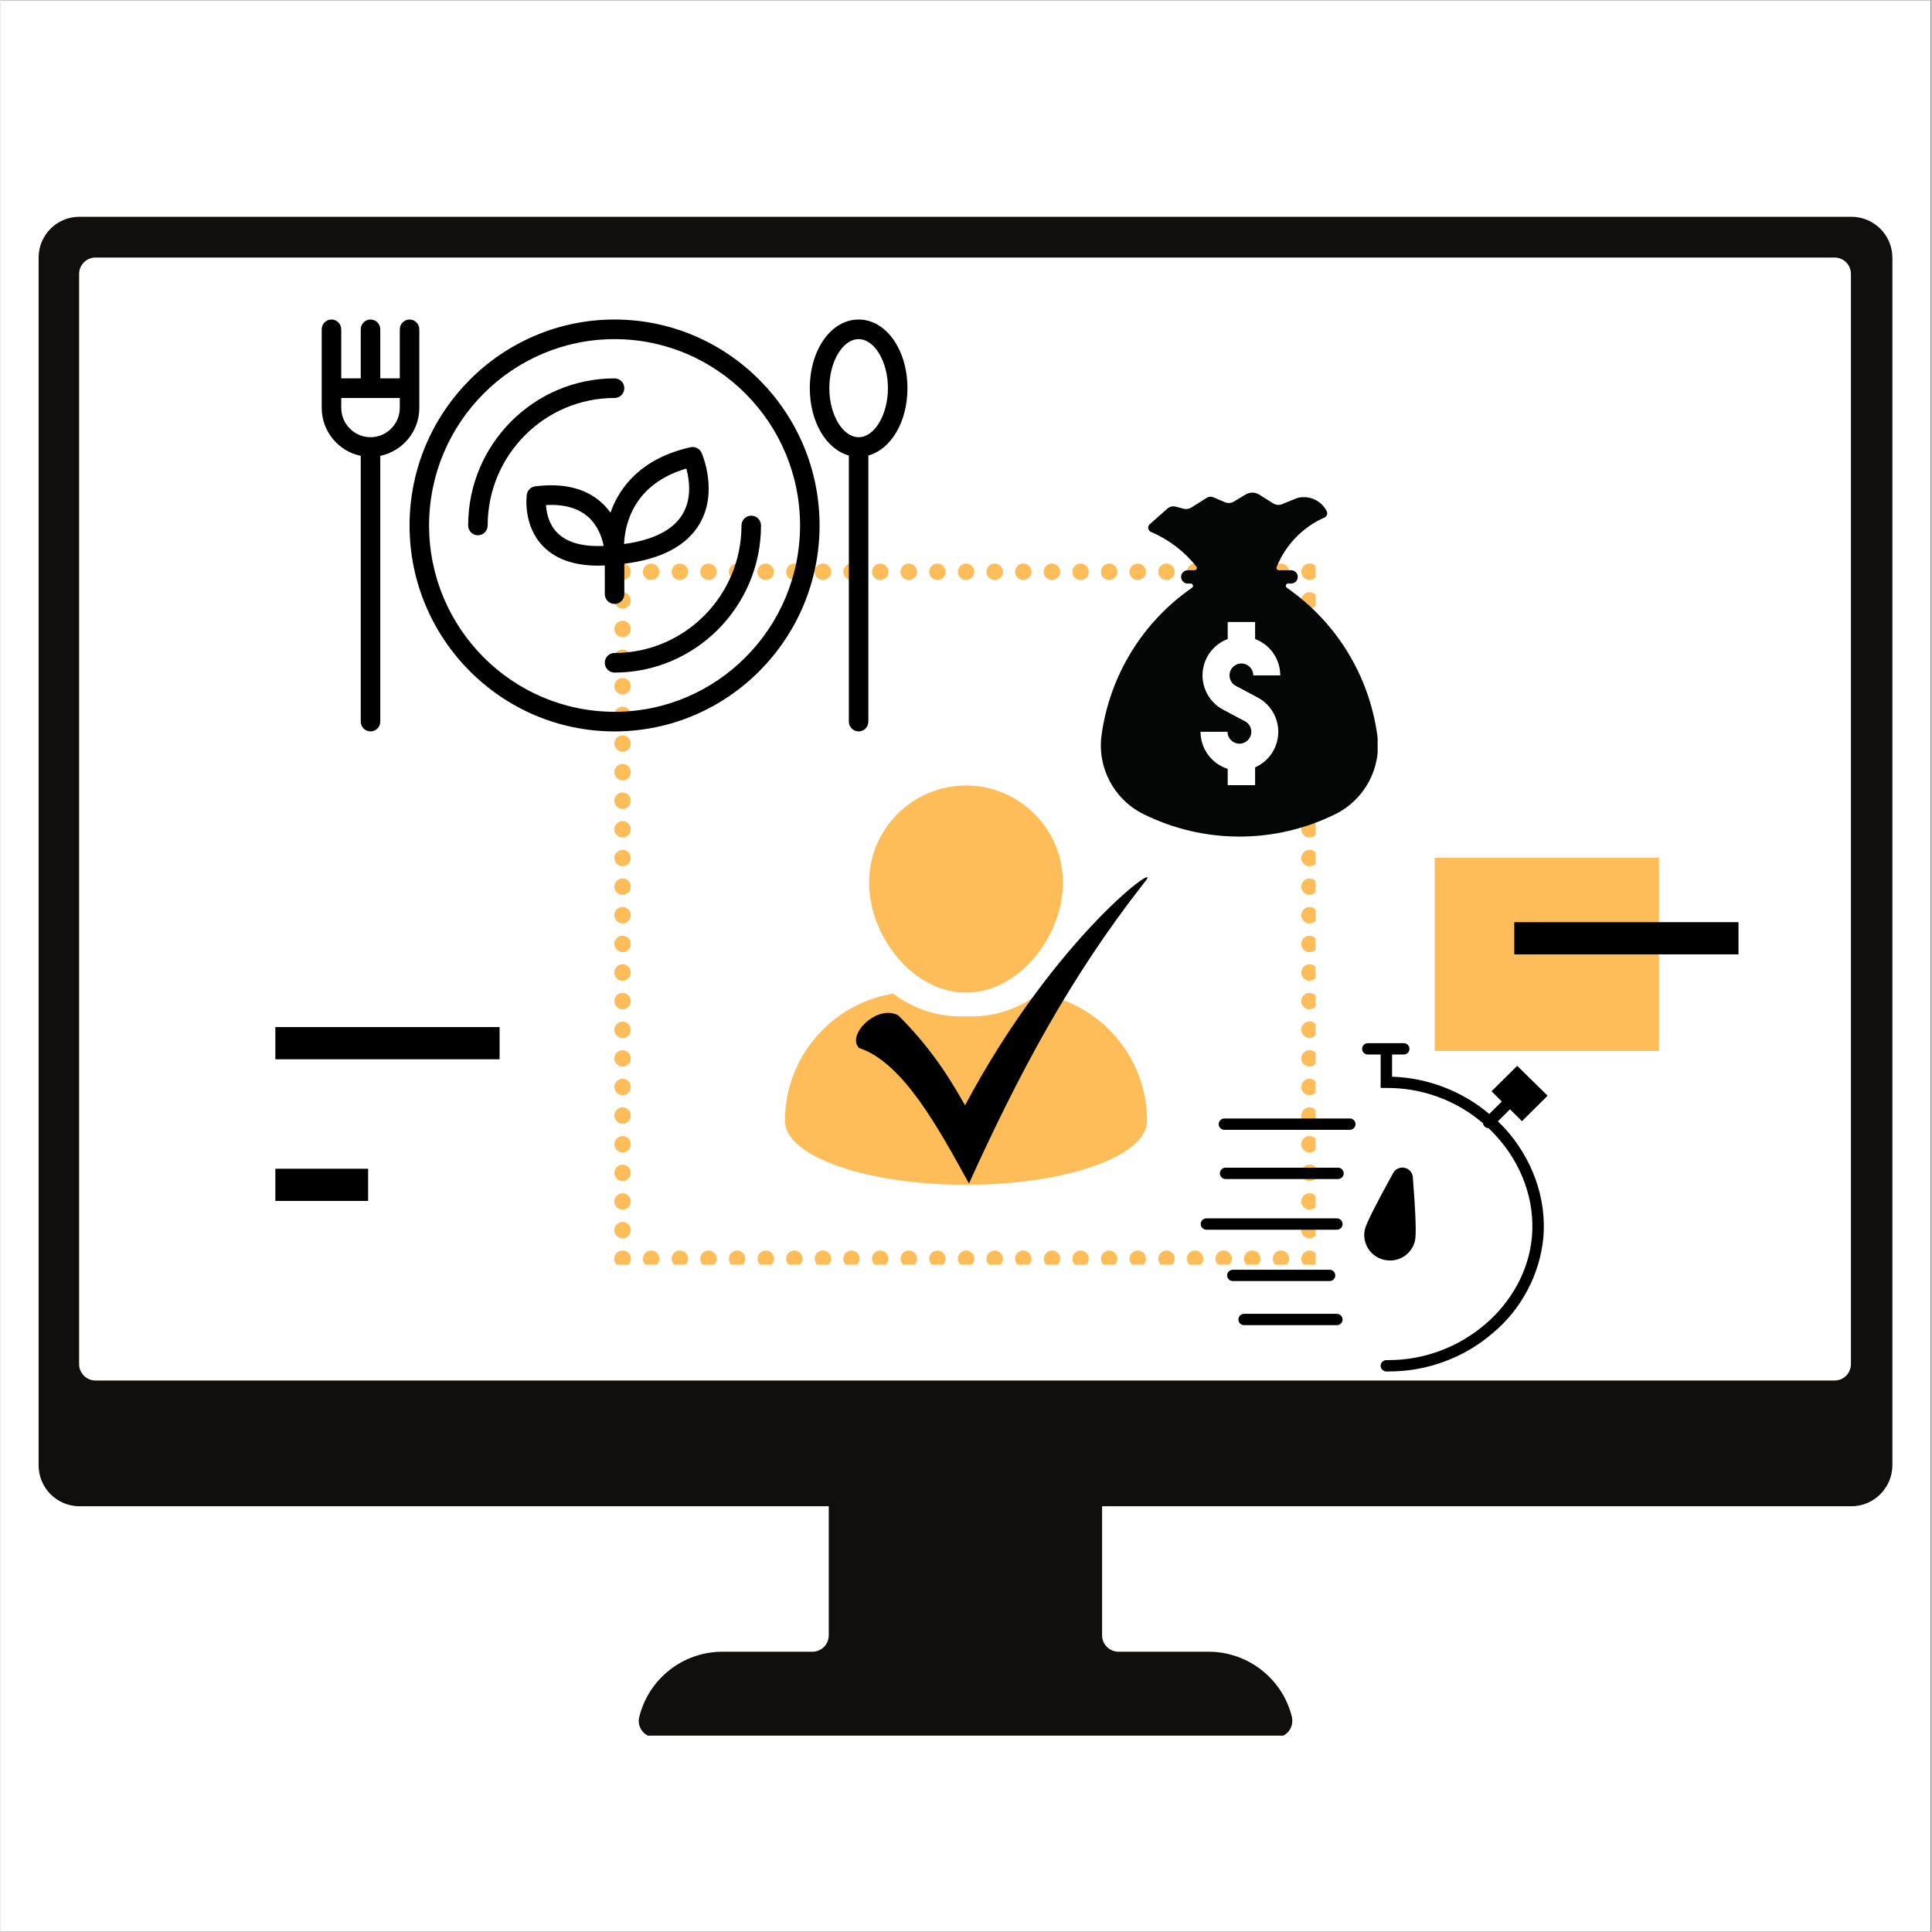 <svg xmlns="http://www.w3.org/2000/svg" xmlns:xlink="http://www.w3.org/1999/xlink" width="300" zoomAndPan="magnify" viewBox="0 0 224.88 225" height="300" preserveAspectRatio="xMidYMid meet" version="1.0"><rect x="0" y="0" width="224.88" height="225" fill="#808080" stroke="none"/><defs><clipPath id="8fcc9cb9cc"><path d="M 0 0.059 L 224.762 0.059 L 224.762 224.938 L 0 224.938 Z M 0 0.059 " clip-rule="nonzero"/></clipPath><clipPath id="80cbb0ee3a"><path d="M 151 145 L 153.156 145 L 153.156 147.285 L 151 147.285 Z M 151 145 " clip-rule="nonzero"/></clipPath><clipPath id="70cd05dbce"><path d="M 74 145 L 151 145 L 151 147.285 L 74 147.285 Z M 74 145 " clip-rule="nonzero"/></clipPath><clipPath id="b4571dd978"><path d="M 71.449 145 L 74 145 L 74 147.285 L 71.449 147.285 Z M 71.449 145 " clip-rule="nonzero"/></clipPath><clipPath id="559c867bae"><path d="M 71.449 68 L 74 68 L 74 145 L 71.449 145 Z M 71.449 68 " clip-rule="nonzero"/></clipPath><clipPath id="f638fefac1"><path d="M 71.449 65.578 L 74 65.578 L 74 68 L 71.449 68 Z M 71.449 65.578 " clip-rule="nonzero"/></clipPath><clipPath id="dc8a3e5157"><path d="M 74 65.578 L 151 65.578 L 151 68 L 74 68 Z M 74 65.578 " clip-rule="nonzero"/></clipPath><clipPath id="e35baf636e"><path d="M 151 65.578 L 153.156 65.578 L 153.156 68 L 151 68 Z M 151 65.578 " clip-rule="nonzero"/></clipPath><clipPath id="704c4b3d0e"><path d="M 151 68 L 153.156 68 L 153.156 145 L 151 145 Z M 151 68 " clip-rule="nonzero"/></clipPath><clipPath id="2acd7436ee"><path d="M 37.406 37.207 L 105.621 37.207 L 105.621 85.184 L 37.406 85.184 Z M 37.406 37.207 " clip-rule="nonzero"/></clipPath><clipPath id="c02ec1e154"><path d="M 158 121.488 L 180.207 121.488 L 180.207 159.719 L 158 159.719 Z M 158 121.488 " clip-rule="nonzero"/></clipPath><clipPath id="5d305062a2"><path d="M 139.727 141 L 157 141 L 157 144 L 139.727 144 Z M 139.727 141 " clip-rule="nonzero"/></clipPath><clipPath id="07050300b3"><path d="M 128.145 57.371 L 160.379 57.371 L 160.379 97.43 L 128.145 97.43 Z M 128.145 57.371 " clip-rule="nonzero"/></clipPath><clipPath id="49f88cab83"><path d="M 4.047 25.227 L 220.68 25.227 L 220.68 202.133 L 4.047 202.133 Z M 4.047 25.227 " clip-rule="nonzero"/></clipPath><clipPath id="2fb84b5219"><path d="M 101 91.48 L 124 91.48 L 124 116 L 101 116 Z M 101 91.48 " clip-rule="nonzero"/></clipPath><clipPath id="cb9ea7f24c"><path d="M 91.25 115 L 133.98 115 L 133.98 137.957 L 91.25 137.957 Z M 91.25 115 " clip-rule="nonzero"/></clipPath><clipPath id="73374115f7"><path d="M 99 102 L 134 102 L 134 137.828 L 99 137.828 Z M 99 102 " clip-rule="nonzero"/></clipPath></defs><g clip-path="url(#8fcc9cb9cc)"><path fill="#ffffff" d="M 0 0.059 L 224.879 0.059 L 224.879 224.941 L 0 224.941 Z M 0 0.059 " fill-opacity="1" fill-rule="nonzero"/><path fill="#ffffff" d="M 0 0.059 L 224.879 0.059 L 224.879 224.941 L 0 224.941 Z M 0 0.059 " fill-opacity="1" fill-rule="nonzero"/></g><g clip-path="url(#80cbb0ee3a)"><path fill="#ffbd59" d="M 152.445 147.551 C 152.391 147.551 152.316 147.551 152.258 147.535 C 152.203 147.516 152.145 147.496 152.09 147.477 C 152.031 147.457 151.977 147.422 151.918 147.383 C 151.863 147.348 151.824 147.309 151.77 147.27 C 151.602 147.102 151.488 146.855 151.488 146.594 C 151.488 146.348 151.582 146.105 151.77 145.918 C 151.809 145.879 151.863 145.84 151.918 145.805 C 151.977 145.766 152.031 145.746 152.09 145.711 C 152.145 145.691 152.203 145.672 152.258 145.652 C 152.391 145.637 152.504 145.637 152.633 145.652 C 152.691 145.672 152.746 145.691 152.805 145.711 C 152.859 145.73 152.918 145.766 152.973 145.805 C 153.027 145.84 153.066 145.879 153.121 145.918 C 153.293 146.086 153.406 146.332 153.406 146.594 C 153.406 146.84 153.312 147.102 153.121 147.27 C 152.934 147.441 152.691 147.551 152.445 147.551 Z M 152.445 147.551 " fill-opacity="1" fill-rule="nonzero"/></g><g clip-path="url(#70cd05dbce)"><path fill="#ffbd59" d="M 148.16 146.594 C 148.16 146.066 148.59 145.637 149.117 145.637 C 149.645 145.637 150.078 146.066 150.078 146.594 C 150.078 147.121 149.645 147.551 149.117 147.551 C 148.59 147.551 148.16 147.121 148.16 146.594 Z M 144.812 146.594 C 144.812 146.066 145.246 145.637 145.77 145.637 C 146.297 145.637 146.73 146.066 146.73 146.594 C 146.73 147.121 146.297 147.551 145.77 147.551 C 145.246 147.551 144.812 147.121 144.812 146.594 Z M 141.484 146.594 C 141.484 146.066 141.918 145.637 142.445 145.637 C 142.969 145.637 143.402 146.066 143.402 146.594 C 143.402 147.121 142.969 147.551 142.445 147.551 C 141.918 147.551 141.484 147.121 141.484 146.594 Z M 138.156 146.594 C 138.156 146.066 138.59 145.637 139.117 145.637 C 139.641 145.637 140.074 146.066 140.074 146.594 C 140.074 147.121 139.641 147.551 139.117 147.551 C 138.59 147.551 138.156 147.121 138.156 146.594 Z M 134.828 146.594 C 134.828 146.066 135.262 145.637 135.789 145.637 C 136.312 145.637 136.746 146.066 136.746 146.594 C 136.746 147.121 136.312 147.551 135.789 147.551 C 135.242 147.551 134.828 147.121 134.828 146.594 Z M 131.48 146.594 C 131.48 146.066 131.914 145.637 132.441 145.637 C 132.969 145.637 133.398 146.066 133.398 146.594 C 133.398 147.121 132.969 147.551 132.441 147.551 C 131.914 147.551 131.48 147.121 131.48 146.594 Z M 128.152 146.594 C 128.152 146.066 128.586 145.637 129.113 145.637 C 129.641 145.637 130.07 146.066 130.07 146.594 C 130.07 147.121 129.641 147.551 129.113 147.551 C 128.586 147.551 128.152 147.121 128.152 146.594 Z M 124.828 146.594 C 124.828 146.066 125.258 145.637 125.785 145.637 C 126.312 145.637 126.742 146.066 126.742 146.594 C 126.742 147.121 126.312 147.551 125.785 147.551 C 125.238 147.551 124.828 147.121 124.828 146.594 Z M 121.5 146.594 C 121.5 146.066 121.93 145.637 122.457 145.637 C 122.984 145.637 123.418 146.066 123.418 146.594 C 123.418 147.121 122.984 147.551 122.457 147.551 C 121.91 147.551 121.5 147.121 121.5 146.594 Z M 118.152 146.594 C 118.152 146.066 118.586 145.637 119.109 145.637 C 119.637 145.637 120.07 146.066 120.07 146.594 C 120.07 147.121 119.637 147.551 119.109 147.551 C 118.586 147.551 118.152 147.121 118.152 146.594 Z M 114.824 146.594 C 114.824 146.066 115.258 145.637 115.781 145.637 C 116.309 145.637 116.742 146.066 116.742 146.594 C 116.742 147.121 116.309 147.551 115.781 147.551 C 115.258 147.551 114.824 147.121 114.824 146.594 Z M 111.496 146.594 C 111.496 146.066 111.93 145.637 112.453 145.637 C 112.98 145.637 113.414 146.066 113.414 146.594 C 113.414 147.121 112.98 147.551 112.453 147.551 C 111.91 147.551 111.496 147.121 111.496 146.594 Z M 108.148 146.594 C 108.148 146.066 108.582 145.637 109.109 145.637 C 109.633 145.637 110.066 146.066 110.066 146.594 C 110.066 147.121 109.633 147.551 109.109 147.551 C 108.582 147.551 108.148 147.121 108.148 146.594 Z M 104.82 146.594 C 104.82 146.066 105.254 145.637 105.781 145.637 C 106.305 145.637 106.738 146.066 106.738 146.594 C 106.738 147.121 106.305 147.551 105.781 147.551 C 105.254 147.551 104.82 147.121 104.82 146.594 Z M 101.492 146.594 C 101.492 146.066 101.926 145.637 102.453 145.637 C 102.98 145.637 103.41 146.066 103.41 146.594 C 103.41 147.121 102.98 147.551 102.453 147.551 C 101.906 147.551 101.492 147.121 101.492 146.594 Z M 98.148 146.594 C 98.148 146.066 98.578 145.637 99.105 145.637 C 99.633 145.637 100.062 146.066 100.062 146.594 C 100.062 147.121 99.633 147.551 99.105 147.551 C 98.578 147.551 98.148 147.121 98.148 146.594 Z M 94.82 146.594 C 94.82 146.066 95.25 145.637 95.777 145.637 C 96.305 145.637 96.738 146.066 96.738 146.594 C 96.738 147.121 96.305 147.551 95.777 147.551 C 95.25 147.551 94.82 147.121 94.82 146.594 Z M 91.492 146.594 C 91.492 146.066 91.922 145.637 92.449 145.637 C 92.977 145.637 93.41 146.066 93.41 146.594 C 93.41 147.121 92.977 147.551 92.449 147.551 C 91.906 147.551 91.492 147.121 91.492 146.594 Z M 88.164 146.594 C 88.164 146.066 88.594 145.637 89.121 145.637 C 89.648 145.637 90.082 146.066 90.082 146.594 C 90.082 147.121 89.648 147.551 89.121 147.551 C 88.578 147.551 88.164 147.121 88.164 146.594 Z M 84.816 146.594 C 84.816 146.066 85.25 145.637 85.773 145.637 C 86.301 145.637 86.734 146.066 86.734 146.594 C 86.734 147.121 86.301 147.551 85.773 147.551 C 85.25 147.551 84.816 147.121 84.816 146.594 Z M 81.488 146.594 C 81.488 146.066 81.922 145.637 82.445 145.637 C 82.973 145.637 83.406 146.066 83.406 146.594 C 83.406 147.121 82.973 147.551 82.445 147.551 C 81.922 147.551 81.488 147.121 81.488 146.594 Z M 78.16 146.594 C 78.16 146.066 78.594 145.637 79.117 145.637 C 79.645 145.637 80.078 146.066 80.078 146.594 C 80.078 147.121 79.645 147.551 79.117 147.551 C 78.574 147.551 78.16 147.121 78.16 146.594 Z M 74.812 146.594 C 74.812 146.066 75.246 145.637 75.773 145.637 C 76.301 145.637 76.73 146.066 76.73 146.594 C 76.73 147.121 76.301 147.551 75.773 147.551 C 75.246 147.551 74.812 147.121 74.812 146.594 Z M 74.812 146.594 " fill-opacity="1" fill-rule="nonzero"/></g><g clip-path="url(#b4571dd978)"><path fill="#ffbd59" d="M 72.445 147.551 C 72.387 147.551 72.312 147.551 72.258 147.535 C 72.199 147.516 72.125 147.496 72.07 147.477 C 72.012 147.457 71.957 147.422 71.898 147.383 C 71.844 147.348 71.805 147.309 71.75 147.27 C 71.562 147.102 71.469 146.855 71.469 146.594 C 71.469 146.348 71.562 146.105 71.75 145.918 C 71.785 145.879 71.844 145.84 71.898 145.805 C 71.957 145.766 72.012 145.746 72.07 145.711 C 72.125 145.672 72.18 145.672 72.258 145.652 C 72.387 145.637 72.5 145.637 72.633 145.652 C 72.688 145.672 72.766 145.691 72.82 145.711 C 72.875 145.73 72.934 145.766 72.988 145.805 C 73.047 145.84 73.082 145.879 73.141 145.918 C 73.309 146.086 73.422 146.332 73.422 146.594 C 73.422 146.84 73.328 147.102 73.141 147.27 C 73.102 147.309 73.047 147.363 72.988 147.383 C 72.934 147.422 72.875 147.441 72.82 147.477 C 72.766 147.496 72.707 147.516 72.633 147.535 C 72.559 147.535 72.5 147.551 72.445 147.551 Z M 72.445 147.551 " fill-opacity="1" fill-rule="nonzero"/></g><g clip-path="url(#559c867bae)"><path fill="#ffbd59" d="M 71.484 143.266 C 71.484 142.738 71.918 142.309 72.445 142.309 C 72.973 142.309 73.402 142.738 73.402 143.266 C 73.402 143.793 72.973 144.227 72.445 144.227 C 71.918 144.207 71.484 143.793 71.484 143.266 Z M 71.484 139.918 C 71.484 139.395 71.918 138.961 72.445 138.961 C 72.973 138.961 73.402 139.395 73.402 139.918 C 73.402 140.445 72.973 140.879 72.445 140.879 C 71.918 140.879 71.484 140.445 71.484 139.918 Z M 71.484 136.59 C 71.484 136.066 71.918 135.633 72.445 135.633 C 72.973 135.633 73.402 136.066 73.402 136.59 C 73.402 137.117 72.973 137.551 72.445 137.551 C 71.918 137.551 71.484 137.117 71.484 136.59 Z M 71.484 133.262 C 71.484 132.738 71.918 132.305 72.445 132.305 C 72.973 132.305 73.402 132.738 73.402 133.262 C 73.402 133.789 72.973 134.223 72.445 134.223 C 71.918 134.203 71.484 133.789 71.484 133.262 Z M 71.484 129.918 C 71.484 129.391 71.918 128.957 72.445 128.957 C 72.973 128.957 73.402 129.391 73.402 129.918 C 73.402 130.441 72.973 130.875 72.445 130.875 C 71.918 130.875 71.484 130.441 71.484 129.918 Z M 71.484 126.59 C 71.484 126.062 71.918 125.629 72.445 125.629 C 72.973 125.629 73.402 126.062 73.402 126.59 C 73.402 127.113 72.973 127.547 72.445 127.547 C 71.918 127.547 71.484 127.113 71.484 126.59 Z M 71.484 123.262 C 71.484 122.734 71.918 122.301 72.445 122.301 C 72.973 122.301 73.402 122.734 73.402 123.262 C 73.402 123.789 72.973 124.219 72.445 124.219 C 71.918 124.219 71.484 123.789 71.484 123.262 Z M 71.484 119.934 C 71.484 119.406 71.918 118.973 72.445 118.973 C 72.973 118.973 73.402 119.406 73.402 119.934 C 73.402 120.461 72.973 120.891 72.445 120.891 C 71.918 120.871 71.484 120.461 71.484 119.934 Z M 71.484 116.586 C 71.484 116.059 71.918 115.629 72.445 115.629 C 72.973 115.629 73.402 116.059 73.402 116.586 C 73.402 117.113 72.973 117.547 72.445 117.547 C 71.918 117.547 71.484 117.113 71.484 116.586 Z M 71.484 113.258 C 71.484 112.73 71.918 112.301 72.445 112.301 C 72.973 112.301 73.402 112.73 73.402 113.258 C 73.402 113.785 72.973 114.219 72.445 114.219 C 71.918 114.219 71.484 113.785 71.484 113.258 Z M 71.484 109.93 C 71.484 109.402 71.918 108.973 72.445 108.973 C 72.973 108.973 73.402 109.402 73.402 109.93 C 73.402 110.457 72.973 110.891 72.445 110.891 C 71.918 110.871 71.484 110.457 71.484 109.93 Z M 71.484 106.582 C 71.484 106.059 71.918 105.625 72.445 105.625 C 72.973 105.625 73.402 106.059 73.402 106.582 C 73.402 107.109 72.973 107.543 72.445 107.543 C 71.918 107.543 71.484 107.109 71.484 106.582 Z M 71.484 103.254 C 71.484 102.73 71.918 102.297 72.445 102.297 C 72.973 102.297 73.402 102.73 73.402 103.254 C 73.402 103.781 72.973 104.215 72.445 104.215 C 71.918 104.215 71.484 103.781 71.484 103.254 Z M 71.484 99.93 C 71.484 99.402 71.918 98.969 72.445 98.969 C 72.973 98.969 73.402 99.402 73.402 99.93 C 73.402 100.453 72.973 100.887 72.445 100.887 C 71.918 100.887 71.484 100.453 71.484 99.93 Z M 71.484 96.582 C 71.484 96.055 71.918 95.621 72.445 95.621 C 72.973 95.621 73.402 96.055 73.402 96.582 C 73.402 97.109 72.973 97.539 72.445 97.539 C 71.918 97.539 71.484 97.109 71.484 96.582 Z M 71.484 93.254 C 71.484 92.727 71.918 92.293 72.445 92.293 C 72.973 92.293 73.402 92.727 73.402 93.254 C 73.402 93.781 72.973 94.211 72.445 94.211 C 71.918 94.211 71.484 93.781 71.484 93.254 Z M 71.484 89.926 C 71.484 89.398 71.918 88.965 72.445 88.965 C 72.973 88.965 73.402 89.398 73.402 89.926 C 73.402 90.453 72.973 90.883 72.445 90.883 C 71.918 90.883 71.484 90.453 71.484 89.926 Z M 71.484 86.598 C 71.484 86.07 71.918 85.637 72.445 85.637 C 72.973 85.637 73.402 86.07 73.402 86.598 C 73.402 87.125 72.973 87.555 72.445 87.555 C 71.918 87.539 71.484 87.125 71.484 86.598 Z M 71.484 83.25 C 71.484 82.723 71.918 82.293 72.445 82.293 C 72.973 82.293 73.402 82.723 73.402 83.25 C 73.402 83.777 72.973 84.211 72.445 84.211 C 71.918 84.211 71.484 83.777 71.484 83.25 Z M 71.484 79.922 C 71.484 79.395 71.918 78.965 72.445 78.965 C 72.973 78.965 73.402 79.395 73.402 79.922 C 73.402 80.449 72.973 80.883 72.445 80.883 C 71.918 80.883 71.484 80.449 71.484 79.922 Z M 71.484 76.594 C 71.484 76.066 71.918 75.637 72.445 75.637 C 72.973 75.637 73.402 76.066 73.402 76.594 C 73.402 77.121 72.973 77.555 72.445 77.555 C 71.918 77.535 71.484 77.121 71.484 76.594 Z M 71.484 73.25 C 71.484 72.723 71.918 72.289 72.445 72.289 C 72.973 72.289 73.402 72.723 73.402 73.25 C 73.402 73.773 72.973 74.207 72.445 74.207 C 71.918 74.207 71.484 73.773 71.484 73.25 Z M 71.484 69.922 C 71.484 69.395 71.918 68.961 72.445 68.961 C 72.973 68.961 73.402 69.395 73.402 69.922 C 73.402 70.445 72.973 70.879 72.445 70.879 C 71.918 70.879 71.484 70.445 71.484 69.922 Z M 71.484 69.922 " fill-opacity="1" fill-rule="nonzero"/></g><g clip-path="url(#f638fefac1)"><path fill="#ffbd59" d="M 72.445 67.551 C 72.199 67.551 71.957 67.457 71.77 67.27 C 71.711 67.211 71.672 67.176 71.656 67.117 C 71.617 67.062 71.578 67.008 71.562 66.949 C 71.543 66.895 71.523 66.836 71.504 66.762 C 71.484 66.703 71.484 66.648 71.484 66.594 C 71.484 66.348 71.578 66.086 71.77 65.914 C 71.992 65.691 72.312 65.598 72.633 65.652 C 72.688 65.672 72.766 65.691 72.82 65.707 C 72.875 65.727 72.934 65.766 72.988 65.801 C 73.027 65.82 73.066 65.859 73.121 65.914 C 73.309 66.086 73.402 66.348 73.402 66.594 C 73.402 66.648 73.402 66.723 73.383 66.781 C 73.367 66.836 73.348 66.895 73.328 66.949 C 73.289 67.008 73.273 67.062 73.234 67.117 C 73.195 67.176 73.16 67.211 73.121 67.27 C 73.066 67.309 73.027 67.344 72.973 67.383 C 72.914 67.418 72.859 67.438 72.801 67.477 C 72.746 67.496 72.688 67.512 72.613 67.531 C 72.559 67.531 72.5 67.551 72.445 67.551 Z M 72.445 67.551 " fill-opacity="1" fill-rule="nonzero"/></g><g clip-path="url(#dc8a3e5157)"><path fill="#ffbd59" d="M 148.16 66.594 C 148.16 66.066 148.59 65.633 149.117 65.633 C 149.645 65.633 150.078 66.066 150.078 66.594 C 150.078 67.117 149.645 67.551 149.117 67.551 C 148.59 67.551 148.16 67.117 148.16 66.594 Z M 144.812 66.594 C 144.812 66.066 145.246 65.633 145.77 65.633 C 146.297 65.633 146.73 66.066 146.73 66.594 C 146.73 67.117 146.297 67.551 145.77 67.551 C 145.246 67.551 144.812 67.117 144.812 66.594 Z M 141.484 66.594 C 141.484 66.066 141.918 65.633 142.445 65.633 C 142.969 65.633 143.402 66.066 143.402 66.594 C 143.402 67.117 142.969 67.551 142.445 67.551 C 141.918 67.551 141.484 67.117 141.484 66.594 Z M 138.156 66.594 C 138.156 66.066 138.59 65.633 139.117 65.633 C 139.641 65.633 140.074 66.066 140.074 66.594 C 140.074 67.117 139.641 67.551 139.117 67.551 C 138.59 67.551 138.156 67.117 138.156 66.594 Z M 134.828 66.594 C 134.828 66.066 135.262 65.633 135.789 65.633 C 136.312 65.633 136.746 66.066 136.746 66.594 C 136.746 67.117 136.312 67.551 135.789 67.551 C 135.242 67.551 134.828 67.117 134.828 66.594 Z M 131.48 66.594 C 131.48 66.066 131.914 65.633 132.441 65.633 C 132.969 65.633 133.398 66.066 133.398 66.594 C 133.398 67.117 132.969 67.551 132.441 67.551 C 131.914 67.551 131.48 67.117 131.48 66.594 Z M 128.152 66.594 C 128.152 66.066 128.586 65.633 129.113 65.633 C 129.641 65.633 130.07 66.066 130.07 66.594 C 130.07 67.117 129.641 67.551 129.113 67.551 C 128.586 67.551 128.152 67.117 128.152 66.594 Z M 124.828 66.594 C 124.828 66.066 125.258 65.633 125.785 65.633 C 126.312 65.633 126.742 66.066 126.742 66.594 C 126.742 67.117 126.312 67.551 125.785 67.551 C 125.238 67.551 124.828 67.117 124.828 66.594 Z M 121.48 66.594 C 121.48 66.066 121.91 65.633 122.438 65.633 C 122.965 65.633 123.398 66.066 123.398 66.594 C 123.398 67.117 122.965 67.551 122.438 67.551 C 121.91 67.551 121.48 67.117 121.48 66.594 Z M 118.152 66.594 C 118.152 66.066 118.586 65.633 119.109 65.633 C 119.637 65.633 120.07 66.066 120.07 66.594 C 120.07 67.117 119.637 67.551 119.109 67.551 C 118.586 67.551 118.152 67.117 118.152 66.594 Z M 114.824 66.594 C 114.824 66.066 115.258 65.633 115.781 65.633 C 116.309 65.633 116.742 66.066 116.742 66.594 C 116.742 67.117 116.309 67.551 115.781 67.551 C 115.258 67.551 114.824 67.117 114.824 66.594 Z M 111.496 66.594 C 111.496 66.066 111.93 65.633 112.453 65.633 C 112.98 65.633 113.414 66.066 113.414 66.594 C 113.414 67.117 112.98 67.551 112.453 67.551 C 111.91 67.551 111.496 67.117 111.496 66.594 Z M 108.148 66.594 C 108.148 66.066 108.582 65.633 109.109 65.633 C 109.633 65.633 110.066 66.066 110.066 66.594 C 110.066 67.117 109.633 67.551 109.109 67.551 C 108.582 67.551 108.148 67.117 108.148 66.594 Z M 104.82 66.594 C 104.82 66.066 105.254 65.633 105.781 65.633 C 106.305 65.633 106.738 66.066 106.738 66.594 C 106.738 67.117 106.305 67.551 105.781 67.551 C 105.254 67.551 104.82 67.117 104.82 66.594 Z M 101.492 66.594 C 101.492 66.066 101.926 65.633 102.453 65.633 C 102.98 65.633 103.41 66.066 103.41 66.594 C 103.41 67.117 102.98 67.551 102.453 67.551 C 101.906 67.551 101.492 67.117 101.492 66.594 Z M 98.148 66.594 C 98.148 66.066 98.578 65.633 99.105 65.633 C 99.633 65.633 100.062 66.066 100.062 66.594 C 100.062 67.117 99.633 67.551 99.105 67.551 C 98.578 67.551 98.148 67.117 98.148 66.594 Z M 94.82 66.594 C 94.82 66.066 95.25 65.633 95.777 65.633 C 96.305 65.633 96.738 66.066 96.738 66.594 C 96.738 67.117 96.305 67.551 95.777 67.551 C 95.25 67.551 94.82 67.117 94.82 66.594 Z M 91.492 66.594 C 91.492 66.066 91.922 65.633 92.449 65.633 C 92.977 65.633 93.41 66.066 93.41 66.594 C 93.41 67.117 92.977 67.551 92.449 67.551 C 91.906 67.551 91.492 67.117 91.492 66.594 Z M 88.145 66.594 C 88.145 66.066 88.578 65.633 89.102 65.633 C 89.629 65.633 90.062 66.066 90.062 66.594 C 90.062 67.117 89.629 67.551 89.102 67.551 C 88.578 67.551 88.145 67.117 88.145 66.594 Z M 84.816 66.594 C 84.816 66.066 85.25 65.633 85.773 65.633 C 86.301 65.633 86.734 66.066 86.734 66.594 C 86.734 67.117 86.301 67.551 85.773 67.551 C 85.25 67.551 84.816 67.117 84.816 66.594 Z M 81.488 66.594 C 81.488 66.066 81.922 65.633 82.445 65.633 C 82.973 65.633 83.406 66.066 83.406 66.594 C 83.406 67.117 82.973 67.551 82.445 67.551 C 81.922 67.551 81.488 67.117 81.488 66.594 Z M 78.16 66.594 C 78.16 66.066 78.594 65.633 79.117 65.633 C 79.645 65.633 80.078 66.066 80.078 66.594 C 80.078 67.117 79.645 67.551 79.117 67.551 C 78.574 67.551 78.16 67.117 78.16 66.594 Z M 74.812 66.594 C 74.812 66.066 75.246 65.633 75.773 65.633 C 76.301 65.633 76.73 66.066 76.73 66.594 C 76.73 67.117 76.301 67.551 75.773 67.551 C 75.246 67.551 74.812 67.117 74.812 66.594 Z M 74.812 66.594 " fill-opacity="1" fill-rule="nonzero"/></g><g clip-path="url(#e35baf636e)"><path fill="#ffbd59" d="M 152.445 67.551 C 152.203 67.551 151.938 67.438 151.77 67.27 C 151.73 67.23 151.676 67.176 151.656 67.117 C 151.617 67.062 151.602 67.008 151.562 66.949 C 151.543 66.895 151.523 66.836 151.508 66.762 C 151.488 66.703 151.488 66.629 151.488 66.574 C 151.488 66.516 151.488 66.441 151.508 66.387 C 151.523 66.328 151.543 66.273 151.562 66.215 C 151.582 66.16 151.617 66.102 151.656 66.047 C 151.695 65.992 151.73 65.934 151.77 65.898 C 151.809 65.859 151.863 65.82 151.918 65.785 C 151.977 65.746 152.031 65.727 152.09 65.691 C 152.145 65.672 152.203 65.652 152.258 65.633 C 152.578 65.578 152.898 65.672 153.121 65.898 C 153.16 65.934 153.219 65.992 153.234 66.047 C 153.273 66.102 153.293 66.16 153.328 66.215 C 153.348 66.273 153.367 66.328 153.387 66.387 C 153.406 66.441 153.406 66.516 153.406 66.574 C 153.406 66.629 153.406 66.703 153.387 66.762 C 153.367 66.816 153.348 66.895 153.328 66.949 C 153.312 67.008 153.273 67.062 153.234 67.117 C 153.199 67.176 153.16 67.211 153.121 67.27 C 152.934 67.438 152.691 67.551 152.445 67.551 Z M 152.445 67.551 " fill-opacity="1" fill-rule="nonzero"/></g><g clip-path="url(#704c4b3d0e)"><path fill="#ffbd59" d="M 151.488 143.266 C 151.488 142.738 151.918 142.309 152.445 142.309 C 152.973 142.309 153.406 142.738 153.406 143.266 C 153.406 143.793 152.973 144.227 152.445 144.227 C 151.918 144.207 151.488 143.793 151.488 143.266 Z M 151.488 139.918 C 151.488 139.395 151.918 138.961 152.445 138.961 C 152.973 138.961 153.406 139.395 153.406 139.918 C 153.406 140.445 152.973 140.879 152.445 140.879 C 151.918 140.879 151.488 140.445 151.488 139.918 Z M 151.488 136.59 C 151.488 136.066 151.918 135.633 152.445 135.633 C 152.973 135.633 153.406 136.066 153.406 136.59 C 153.406 137.117 152.973 137.551 152.445 137.551 C 151.918 137.551 151.488 137.117 151.488 136.59 Z M 151.488 133.262 C 151.488 132.738 151.918 132.305 152.445 132.305 C 152.973 132.305 153.406 132.738 153.406 133.262 C 153.406 133.789 152.973 134.223 152.445 134.223 C 151.918 134.203 151.488 133.789 151.488 133.262 Z M 151.488 129.918 C 151.488 129.391 151.918 128.957 152.445 128.957 C 152.973 128.957 153.406 129.391 153.406 129.918 C 153.406 130.441 152.973 130.875 152.445 130.875 C 151.918 130.875 151.488 130.441 151.488 129.918 Z M 151.488 126.59 C 151.488 126.062 151.918 125.629 152.445 125.629 C 152.973 125.629 153.406 126.062 153.406 126.59 C 153.406 127.113 152.973 127.547 152.445 127.547 C 151.918 127.547 151.488 127.113 151.488 126.59 Z M 151.488 123.262 C 151.488 122.734 151.918 122.301 152.445 122.301 C 152.973 122.301 153.406 122.734 153.406 123.262 C 153.406 123.789 152.973 124.219 152.445 124.219 C 151.918 124.219 151.488 123.789 151.488 123.262 Z M 151.488 119.914 C 151.488 119.387 151.918 118.957 152.445 118.957 C 152.973 118.957 153.406 119.387 153.406 119.914 C 153.406 120.441 152.973 120.871 152.445 120.871 C 151.918 120.871 151.488 120.461 151.488 119.914 Z M 151.488 116.586 C 151.488 116.059 151.918 115.629 152.445 115.629 C 152.973 115.629 153.406 116.059 153.406 116.586 C 153.406 117.113 152.973 117.547 152.445 117.547 C 151.918 117.547 151.488 117.113 151.488 116.586 Z M 151.488 113.258 C 151.488 112.73 151.918 112.301 152.445 112.301 C 152.973 112.301 153.406 112.73 153.406 113.258 C 153.406 113.785 152.973 114.219 152.445 114.219 C 151.918 114.219 151.488 113.785 151.488 113.258 Z M 151.488 109.93 C 151.488 109.402 151.918 108.973 152.445 108.973 C 152.973 108.973 153.406 109.402 153.406 109.93 C 153.406 110.457 152.973 110.891 152.445 110.891 C 151.918 110.871 151.488 110.457 151.488 109.93 Z M 151.488 106.582 C 151.488 106.059 151.918 105.625 152.445 105.625 C 152.973 105.625 153.406 106.059 153.406 106.582 C 153.406 107.109 152.973 107.543 152.445 107.543 C 151.918 107.543 151.488 107.109 151.488 106.582 Z M 151.488 103.254 C 151.488 102.73 151.918 102.297 152.445 102.297 C 152.973 102.297 153.406 102.73 153.406 103.254 C 153.406 103.781 152.973 104.215 152.445 104.215 C 151.918 104.215 151.488 103.781 151.488 103.254 Z M 151.488 99.93 C 151.488 99.402 151.918 98.969 152.445 98.969 C 152.973 98.969 153.406 99.402 153.406 99.93 C 153.406 100.453 152.973 100.887 152.445 100.887 C 151.918 100.887 151.488 100.453 151.488 99.93 Z M 151.488 96.582 C 151.488 96.055 151.918 95.621 152.445 95.621 C 152.973 95.621 153.406 96.055 153.406 96.582 C 153.406 97.109 152.973 97.539 152.445 97.539 C 151.918 97.539 151.488 97.109 151.488 96.582 Z M 151.488 93.254 C 151.488 92.727 151.918 92.293 152.445 92.293 C 152.973 92.293 153.406 92.727 153.406 93.254 C 153.406 93.781 152.973 94.211 152.445 94.211 C 151.918 94.211 151.488 93.781 151.488 93.254 Z M 151.488 89.926 C 151.488 89.398 151.918 88.965 152.445 88.965 C 152.973 88.965 153.406 89.398 153.406 89.926 C 153.406 90.453 152.973 90.883 152.445 90.883 C 151.918 90.883 151.488 90.453 151.488 89.926 Z M 151.488 86.578 C 151.488 86.051 151.918 85.621 152.445 85.621 C 152.973 85.621 153.406 86.051 153.406 86.578 C 153.406 87.105 152.973 87.539 152.445 87.539 C 151.918 87.539 151.488 87.125 151.488 86.578 Z M 151.488 83.25 C 151.488 82.723 151.918 82.293 152.445 82.293 C 152.973 82.293 153.406 82.723 153.406 83.25 C 153.406 83.777 152.973 84.211 152.445 84.211 C 151.918 84.211 151.488 83.777 151.488 83.25 Z M 151.488 79.922 C 151.488 79.395 151.918 78.965 152.445 78.965 C 152.973 78.965 153.406 79.395 153.406 79.922 C 153.406 80.449 152.973 80.883 152.445 80.883 C 151.918 80.883 151.488 80.449 151.488 79.922 Z M 151.488 76.594 C 151.488 76.066 151.918 75.637 152.445 75.637 C 152.973 75.637 153.406 76.066 153.406 76.594 C 153.406 77.121 152.973 77.555 152.445 77.555 C 151.918 77.535 151.488 77.121 151.488 76.594 Z M 151.488 73.25 C 151.488 72.723 151.918 72.289 152.445 72.289 C 152.973 72.289 153.406 72.723 153.406 73.25 C 153.406 73.773 152.973 74.207 152.445 74.207 C 151.918 74.207 151.488 73.773 151.488 73.25 Z M 151.488 69.922 C 151.488 69.395 151.918 68.961 152.445 68.961 C 152.973 68.961 153.406 69.395 153.406 69.922 C 153.406 70.445 152.973 70.879 152.445 70.879 C 151.918 70.879 151.488 70.445 151.488 69.922 Z M 151.488 69.922 " fill-opacity="1" fill-rule="nonzero"/></g><g clip-path="url(#2acd7436ee)"><path fill="#000000" d="M 99.934 37.211 C 96.746 37.211 94.25 40.723 94.25 45.207 C 94.25 49.141 96.172 52.324 98.797 53.047 L 98.797 84.039 C 98.797 84.668 99.309 85.18 99.934 85.18 C 100.562 85.18 101.07 84.668 101.07 84.039 L 101.07 53.047 C 103.695 52.324 105.621 49.141 105.621 45.207 C 105.621 40.723 103.121 37.211 99.934 37.211 Z M 99.934 50.918 C 98.086 50.918 96.523 48.301 96.523 45.207 C 96.523 42.113 98.086 39.496 99.934 39.496 C 101.785 39.496 103.348 42.113 103.348 45.207 C 103.348 48.301 101.785 50.918 99.934 50.918 Z M 71.512 37.211 C 58.348 37.211 47.637 47.973 47.637 61.195 C 47.637 74.422 58.348 85.18 71.512 85.18 C 84.676 85.18 95.387 74.422 95.387 61.195 C 95.387 47.973 84.676 37.211 71.512 37.211 Z M 71.512 82.895 C 59.602 82.895 49.91 73.16 49.91 61.195 C 49.91 49.23 59.602 39.496 71.512 39.496 C 83.422 39.496 93.113 49.23 93.113 61.195 C 93.113 73.16 83.422 82.895 71.512 82.895 Z M 71.512 46.348 C 63.363 46.348 56.734 53.008 56.734 61.195 C 56.734 61.828 56.223 62.34 55.598 62.34 C 54.969 62.34 54.461 61.828 54.461 61.195 C 54.461 51.75 62.109 44.066 71.512 44.066 C 72.141 44.066 72.648 44.574 72.648 45.207 C 72.648 45.836 72.141 46.348 71.512 46.348 Z M 87.43 60.055 C 88.059 60.055 88.566 60.566 88.566 61.195 C 88.566 70.641 80.918 78.328 71.512 78.328 C 70.887 78.328 70.375 77.816 70.375 77.184 C 70.375 76.555 70.887 76.043 71.512 76.043 C 79.664 76.043 86.293 69.383 86.293 61.195 C 86.293 60.566 86.801 60.055 87.43 60.055 Z M 70.375 69.191 C 70.375 69.82 70.887 70.332 71.512 70.332 C 72.141 70.332 72.648 69.82 72.648 69.191 L 72.648 65.652 C 76.965 65.113 79.91 63.555 81.406 61.02 C 83.613 57.277 81.727 52.922 81.648 52.738 C 81.426 52.242 80.891 51.969 80.363 52.086 C 74.586 53.375 72.172 56.75 71.164 59.355 C 71.117 59.473 71.078 59.59 71.035 59.703 C 70.73 59.277 70.371 58.867 69.941 58.484 C 68.098 56.852 65.52 56.23 62.277 56.637 C 61.77 56.699 61.363 57.098 61.293 57.609 C 61.273 57.754 60.816 61.16 63.168 63.598 C 64.629 65.113 66.793 65.875 69.613 65.875 C 69.859 65.875 70.117 65.867 70.375 65.855 Z M 79.871 54.57 C 80.203 55.785 80.551 58 79.441 59.867 C 78.344 61.719 76.051 62.887 72.617 63.355 C 72.711 61.156 73.656 56.391 79.871 54.57 Z M 64.812 62.02 C 63.832 61.012 63.578 59.68 63.527 58.816 C 65.621 58.707 67.262 59.164 68.422 60.184 C 69.586 61.207 70.055 62.621 70.246 63.578 C 67.758 63.691 65.934 63.168 64.812 62.02 Z M 48.773 47.492 L 48.773 38.355 C 48.773 37.723 48.266 37.211 47.637 37.211 C 47.012 37.211 46.5 37.723 46.5 38.355 L 46.5 44.066 L 44.227 44.066 L 44.227 38.355 C 44.227 37.723 43.719 37.211 43.09 37.211 C 42.461 37.211 41.953 37.723 41.953 38.355 L 41.953 44.066 L 39.68 44.066 L 39.68 38.355 C 39.68 37.723 39.172 37.211 38.543 37.211 C 37.914 37.211 37.406 37.723 37.406 38.355 L 37.406 47.492 C 37.406 50.25 39.363 52.555 41.953 53.086 L 41.953 84.039 C 41.953 84.668 42.461 85.18 43.09 85.18 C 43.719 85.18 44.227 84.668 44.227 84.039 L 44.227 53.086 C 46.82 52.555 48.773 50.25 48.773 47.492 Z M 46.5 47.492 C 46.5 49.379 44.973 50.918 43.09 50.918 C 41.211 50.918 39.68 49.379 39.68 47.492 L 39.68 46.348 L 46.5 46.348 Z M 46.5 47.492 " fill-opacity="1" fill-rule="nonzero"/></g><g clip-path="url(#c02ec1e154)"><path fill="#000000" d="M 174.383 130.59 L 175.793 129.188 L 177.188 130.57 L 180.176 127.605 L 176.633 124.125 L 173.645 127.09 L 174.84 128.281 L 173.379 129.73 C 171.793 128.395 170.027 127.355 168.09 126.613 C 166.148 125.867 164.137 125.461 162.059 125.391 L 162.059 122.809 L 163.422 122.809 C 163.605 122.809 163.762 122.742 163.891 122.613 C 164.02 122.484 164.086 122.328 164.086 122.148 C 164.086 121.965 164.02 121.809 163.891 121.684 C 163.762 121.555 163.605 121.488 163.422 121.488 L 159.234 121.488 C 159.051 121.488 158.895 121.555 158.766 121.684 C 158.633 121.809 158.57 121.965 158.57 122.148 C 158.57 122.328 158.633 122.484 158.766 122.613 C 158.895 122.742 159.051 122.809 159.234 122.809 L 160.73 122.809 L 160.73 126.703 L 161.395 126.703 C 163.457 126.688 165.461 127.035 167.398 127.742 C 169.336 128.449 171.086 129.473 172.648 130.812 C 172.668 130.961 172.73 131.086 172.836 131.191 C 172.961 131.312 173.109 131.379 173.285 131.383 C 173.566 131.648 173.844 131.918 174.105 132.207 C 177.184 135.535 178.727 139.852 178.344 144.07 C 177.613 152.02 170.16 158.398 161.668 158.398 L 161.395 158.398 C 161.211 158.398 161.055 158.465 160.926 158.594 C 160.797 158.723 160.73 158.879 160.73 159.059 C 160.73 159.242 160.797 159.398 160.926 159.523 C 161.055 159.652 161.211 159.719 161.395 159.719 L 161.684 159.719 C 163.918 159.723 166.078 159.336 168.172 158.559 C 170.266 157.785 172.152 156.668 173.836 155.211 C 175.492 153.812 176.824 152.16 177.832 150.25 C 178.844 148.34 179.457 146.312 179.676 144.168 C 180.082 139.613 178.422 134.91 175.102 131.309 C 174.859 131.062 174.621 130.82 174.383 130.59 Z M 174.383 130.59 " fill-opacity="1" fill-rule="nonzero"/></g><path fill="#000000" d="M 161.824 146.797 C 162.168 146.797 162.5 146.738 162.82 146.625 C 163.141 146.512 163.434 146.348 163.699 146.137 C 163.965 145.922 164.188 145.672 164.363 145.383 C 164.543 145.094 164.668 144.785 164.738 144.453 C 164.895 143.73 164.805 141.254 164.477 137.086 C 164.453 136.82 164.355 136.586 164.176 136.387 C 164 136.188 163.781 136.059 163.516 136.004 C 163.254 135.945 163 135.973 162.758 136.082 C 162.512 136.195 162.324 136.367 162.195 136.598 C 160.168 140.273 159.043 142.48 158.887 143.203 C 158.805 143.59 158.797 143.973 158.867 144.363 C 158.941 144.75 159.082 145.109 159.297 145.438 C 159.512 145.77 159.781 146.047 160.109 146.27 C 160.434 146.492 160.793 146.648 161.18 146.73 C 161.391 146.773 161.609 146.797 161.824 146.797 Z M 161.824 146.797 " fill-opacity="1" fill-rule="nonzero"/><path fill="#000000" d="M 157.141 130.258 L 142.535 130.258 C 142.352 130.258 142.195 130.324 142.062 130.453 C 141.934 130.582 141.871 130.734 141.871 130.918 C 141.871 131.098 141.934 131.254 142.062 131.383 C 142.195 131.512 142.352 131.578 142.535 131.578 L 157.141 131.578 C 157.32 131.578 157.48 131.512 157.609 131.383 C 157.738 131.254 157.805 131.098 157.805 130.918 C 157.805 130.734 157.738 130.582 157.609 130.453 C 157.48 130.324 157.32 130.258 157.141 130.258 Z M 157.141 130.258 " fill-opacity="1" fill-rule="nonzero"/><path fill="#000000" d="M 155.766 135.988 L 142.668 135.988 C 142.488 135.988 142.328 136.055 142.199 136.184 C 142.07 136.312 142.008 136.465 142.008 136.648 C 142.008 136.832 142.07 136.984 142.199 137.113 C 142.328 137.242 142.488 137.309 142.668 137.309 L 155.766 137.309 C 155.949 137.309 156.105 137.242 156.234 137.113 C 156.363 136.984 156.43 136.832 156.43 136.648 C 156.43 136.465 156.363 136.312 156.234 136.184 C 156.105 136.055 155.949 135.988 155.766 135.988 Z M 155.766 135.988 " fill-opacity="1" fill-rule="nonzero"/><g clip-path="url(#5d305062a2)"><path fill="#000000" d="M 155.633 141.891 L 140.441 141.891 C 140.258 141.891 140.102 141.957 139.973 142.086 C 139.844 142.215 139.777 142.371 139.777 142.551 C 139.777 142.734 139.844 142.887 139.973 143.016 C 140.102 143.145 140.258 143.211 140.441 143.211 L 155.633 143.211 C 155.816 143.211 155.973 143.145 156.102 143.016 C 156.23 142.887 156.297 142.734 156.297 142.551 C 156.297 142.371 156.23 142.215 156.102 142.086 C 155.973 141.957 155.816 141.891 155.633 141.891 Z M 155.633 141.891 " fill-opacity="1" fill-rule="nonzero"/></g><path fill="#000000" d="M 155.445 148.531 C 155.445 148.352 155.383 148.195 155.25 148.066 C 155.121 147.938 154.965 147.875 154.781 147.875 L 143.52 147.875 C 143.336 147.875 143.18 147.938 143.051 148.066 C 142.922 148.195 142.855 148.352 142.855 148.531 C 142.855 148.715 142.922 148.871 143.051 149 C 143.18 149.129 143.336 149.191 143.52 149.191 L 154.781 149.191 C 154.965 149.191 155.121 149.129 155.25 149 C 155.383 148.871 155.445 148.715 155.445 148.531 Z M 155.445 148.531 " fill-opacity="1" fill-rule="nonzero"/><path fill="#000000" d="M 155.633 153.008 L 144.828 153.008 C 144.645 153.008 144.488 153.074 144.359 153.203 C 144.227 153.332 144.164 153.484 144.164 153.668 C 144.164 153.848 144.227 154.004 144.359 154.133 C 144.488 154.262 144.645 154.328 144.828 154.328 L 155.633 154.328 C 155.816 154.328 155.973 154.262 156.102 154.133 C 156.23 154.004 156.297 153.848 156.297 153.668 C 156.297 153.484 156.23 153.332 156.102 153.203 C 155.973 153.074 155.816 153.008 155.633 153.008 Z M 155.633 153.008 " fill-opacity="1" fill-rule="nonzero"/><g clip-path="url(#07050300b3)"><path fill="#040606" d="M 142.918 72.441 L 146.109 72.441 L 146.109 74.418 C 147.871 75.082 149.039 76.77 149.039 78.656 L 145.898 78.656 C 145.898 77.887 145.277 77.27 144.512 77.27 C 143.746 77.27 143.129 77.887 143.129 78.656 C 143.129 79.195 143.445 79.695 143.941 79.918 L 146.402 81.227 C 148.613 82.395 149.453 85.137 148.281 87.344 C 147.809 88.242 147.039 88.957 146.109 89.367 L 146.109 91.438 L 142.918 91.438 L 142.918 89.539 C 141.035 88.945 139.754 87.199 139.754 85.223 L 142.898 85.223 C 142.898 85.988 143.52 86.609 144.281 86.609 C 145.047 86.609 145.668 85.988 145.668 85.223 C 145.668 84.711 145.387 84.238 144.93 84 L 142.391 82.652 C 140.184 81.484 139.34 78.746 140.512 76.535 C 141.027 75.559 141.887 74.809 142.918 74.418 Z M 145.715 57.375 C 145.465 57.387 145.211 57.461 144.996 57.594 L 143.645 58.41 C 143.324 58.602 142.926 58.633 142.578 58.48 L 141.262 57.918 C 141.012 57.805 140.715 57.828 140.48 57.977 L 138.668 59.113 C 138.402 59.277 138.082 59.328 137.777 59.246 L 136.875 59.004 C 136.531 58.914 136.164 58.996 135.895 59.234 L 133.836 61.055 C 133.617 61.25 133.594 61.586 133.789 61.809 C 133.84 61.867 133.906 61.914 133.98 61.945 C 136.051 62.828 137.867 64.215 139.266 65.977 C 139.355 66.094 139.34 66.258 139.223 66.352 C 139.176 66.387 139.113 66.41 139.055 66.41 L 138.258 66.41 C 137.832 66.414 137.484 66.766 137.488 67.191 C 137.492 67.613 137.836 67.961 138.258 67.961 L 138.613 67.961 C 138.758 67.961 138.879 68.082 138.879 68.23 C 138.879 68.32 138.836 68.398 138.762 68.449 C 133 72.441 129.18 78.668 128.227 85.609 C 127.707 89.402 129.672 93.105 133.105 94.809 C 140.148 98.301 148.418 98.301 155.465 94.809 C 158.898 93.105 160.859 89.402 160.336 85.609 C 159.387 78.668 155.562 72.441 149.801 68.449 C 149.684 68.363 149.648 68.199 149.734 68.078 C 149.785 68.004 149.867 67.961 149.957 67.961 L 150.309 67.961 C 150.734 67.961 151.082 67.605 151.078 67.18 C 151.074 66.754 150.73 66.414 150.309 66.41 L 148.863 66.41 C 148.715 66.41 148.594 66.289 148.598 66.141 C 148.598 66.105 148.602 66.074 148.617 66.043 C 149.648 63.465 151.648 61.391 154.188 60.27 C 154.461 60.148 154.582 59.836 154.465 59.566 C 154.461 59.559 154.457 59.551 154.453 59.543 C 153.824 58.285 152.402 57.641 151.043 57.988 L 149.254 58.715 C 148.91 58.855 148.523 58.82 148.211 58.621 L 146.598 57.605 C 146.336 57.441 146.031 57.359 145.715 57.371 L 145.715 57.375 " fill-opacity="1" fill-rule="nonzero"/></g><g clip-path="url(#49f88cab83)"><path fill="#100f0d" d="M 11.086 29.992 L 213.562 29.992 C 214.617 29.973 215.48 30.816 215.5 31.871 C 215.5 31.871 215.5 31.887 215.5 31.906 L 215.5 158.859 C 215.5 159.914 214.656 160.773 213.602 160.773 C 213.582 160.773 213.582 160.773 213.562 160.773 L 11.086 160.773 C 10.051 160.793 9.168 159.949 9.152 158.898 C 9.152 158.898 9.152 158.879 9.152 158.859 L 9.152 31.906 C 9.152 30.855 10.012 29.992 11.047 29.992 C 11.066 29.992 11.086 29.992 11.086 29.992 Z M 9.113 25.246 C 6.508 25.285 4.438 27.41 4.438 29.992 L 4.438 170.652 C 4.438 173.254 6.508 175.359 9.113 175.418 L 96.457 175.418 L 96.457 190.445 C 96.457 191.496 95.613 192.359 94.559 192.359 C 94.543 192.359 94.523 192.359 94.504 192.359 L 84 192.359 C 79.422 192.398 75.473 195.535 74.383 199.977 C 74.133 200.992 74.766 202.027 75.781 202.273 C 75.934 202.312 76.086 202.332 76.242 202.332 L 148.543 202.332 C 149.598 202.332 150.441 201.469 150.441 200.418 C 150.441 200.266 150.422 200.109 150.402 199.977 C 149.309 195.496 145.266 192.34 140.648 192.359 L 130.145 192.359 C 129.109 192.32 128.289 191.477 128.289 190.445 L 128.289 175.418 L 215.516 175.418 C 218.145 175.438 220.289 173.312 220.328 170.691 C 220.328 170.691 220.328 170.672 220.328 170.652 L 220.328 29.992 C 220.309 27.371 218.18 25.246 215.555 25.246 C 215.535 25.246 215.535 25.246 215.516 25.246 L 9.113 25.246 " fill-opacity="1" fill-rule="nonzero"/></g><path stroke-linecap="butt" transform="matrix(0.75, 0, 0, 0.75, 32.009, 136.11)" fill="none" stroke-linejoin="miter" d="M -0.002 2.501 L 14.401 2.501 " stroke="#000000" stroke-width="5" stroke-opacity="1" stroke-miterlimit="4"/><path stroke-linecap="butt" transform="matrix(0.75, 0, -0, 0.75, 32.009, 119.615)" fill="none" stroke-linejoin="miter" d="M -0.002 2.499 L 34.818 2.499 " stroke="#000000" stroke-width="5" stroke-opacity="1" stroke-miterlimit="4"/><path stroke-linecap="butt" transform="matrix(0.75, 0, -0, 0.75, 167.03, 99.898)" fill="none" stroke-linejoin="miter" d="M 0.001 14.998 L 34.817 14.998 " stroke="#ffbd59" stroke-width="30" stroke-opacity="1" stroke-miterlimit="4"/><path stroke-linecap="butt" transform="matrix(0.75, 0, -0, 0.75, 176.293, 107.394)" fill="none" stroke-linejoin="miter" d="M -0 2.502 L 34.815 2.502 " stroke="#000000" stroke-width="5" stroke-opacity="1" stroke-miterlimit="4"/><g clip-path="url(#2fb84b5219)"><path fill="#ffbd59" d="M 112.441 115.598 C 118.664 115.598 123.727 108.992 123.727 102.77 C 123.727 96.543 118.664 91.48 112.441 91.48 C 106.215 91.48 101.152 96.543 101.152 102.77 C 101.152 108.992 106.215 115.598 112.441 115.598 Z M 112.441 115.598 " fill-opacity="1" fill-rule="nonzero"/></g><g clip-path="url(#cb9ea7f24c)"><path fill="#ffbd59" d="M 120.914 115.715 C 118.723 117.383 115.992 118.375 113.035 118.375 L 111.844 118.375 C 108.887 118.375 106.152 117.383 103.965 115.715 C 96.816 116.871 91.355 123.066 91.355 130.543 C 91.355 134.648 100.797 137.98 112.441 137.98 C 124.082 137.98 133.523 134.648 133.523 130.543 C 133.523 123.066 128.062 116.871 120.914 115.715 Z M 120.914 115.715 " fill-opacity="1" fill-rule="nonzero"/></g><g clip-path="url(#73374115f7)"><path fill="#000000" d="M 104.559 118.258 C 107.758 121.445 110.043 124.629 112.328 128.727 C 122.992 108.703 135.945 99.598 133.203 102.785 C 124.516 113.859 118.574 125.086 112.785 137.828 C 109.434 131.762 105.168 123.719 99.988 122.051 C 98.465 120.535 102.121 116.895 104.559 118.258 Z M 104.559 118.258 " fill-opacity="1" fill-rule="nonzero"/></g></svg>